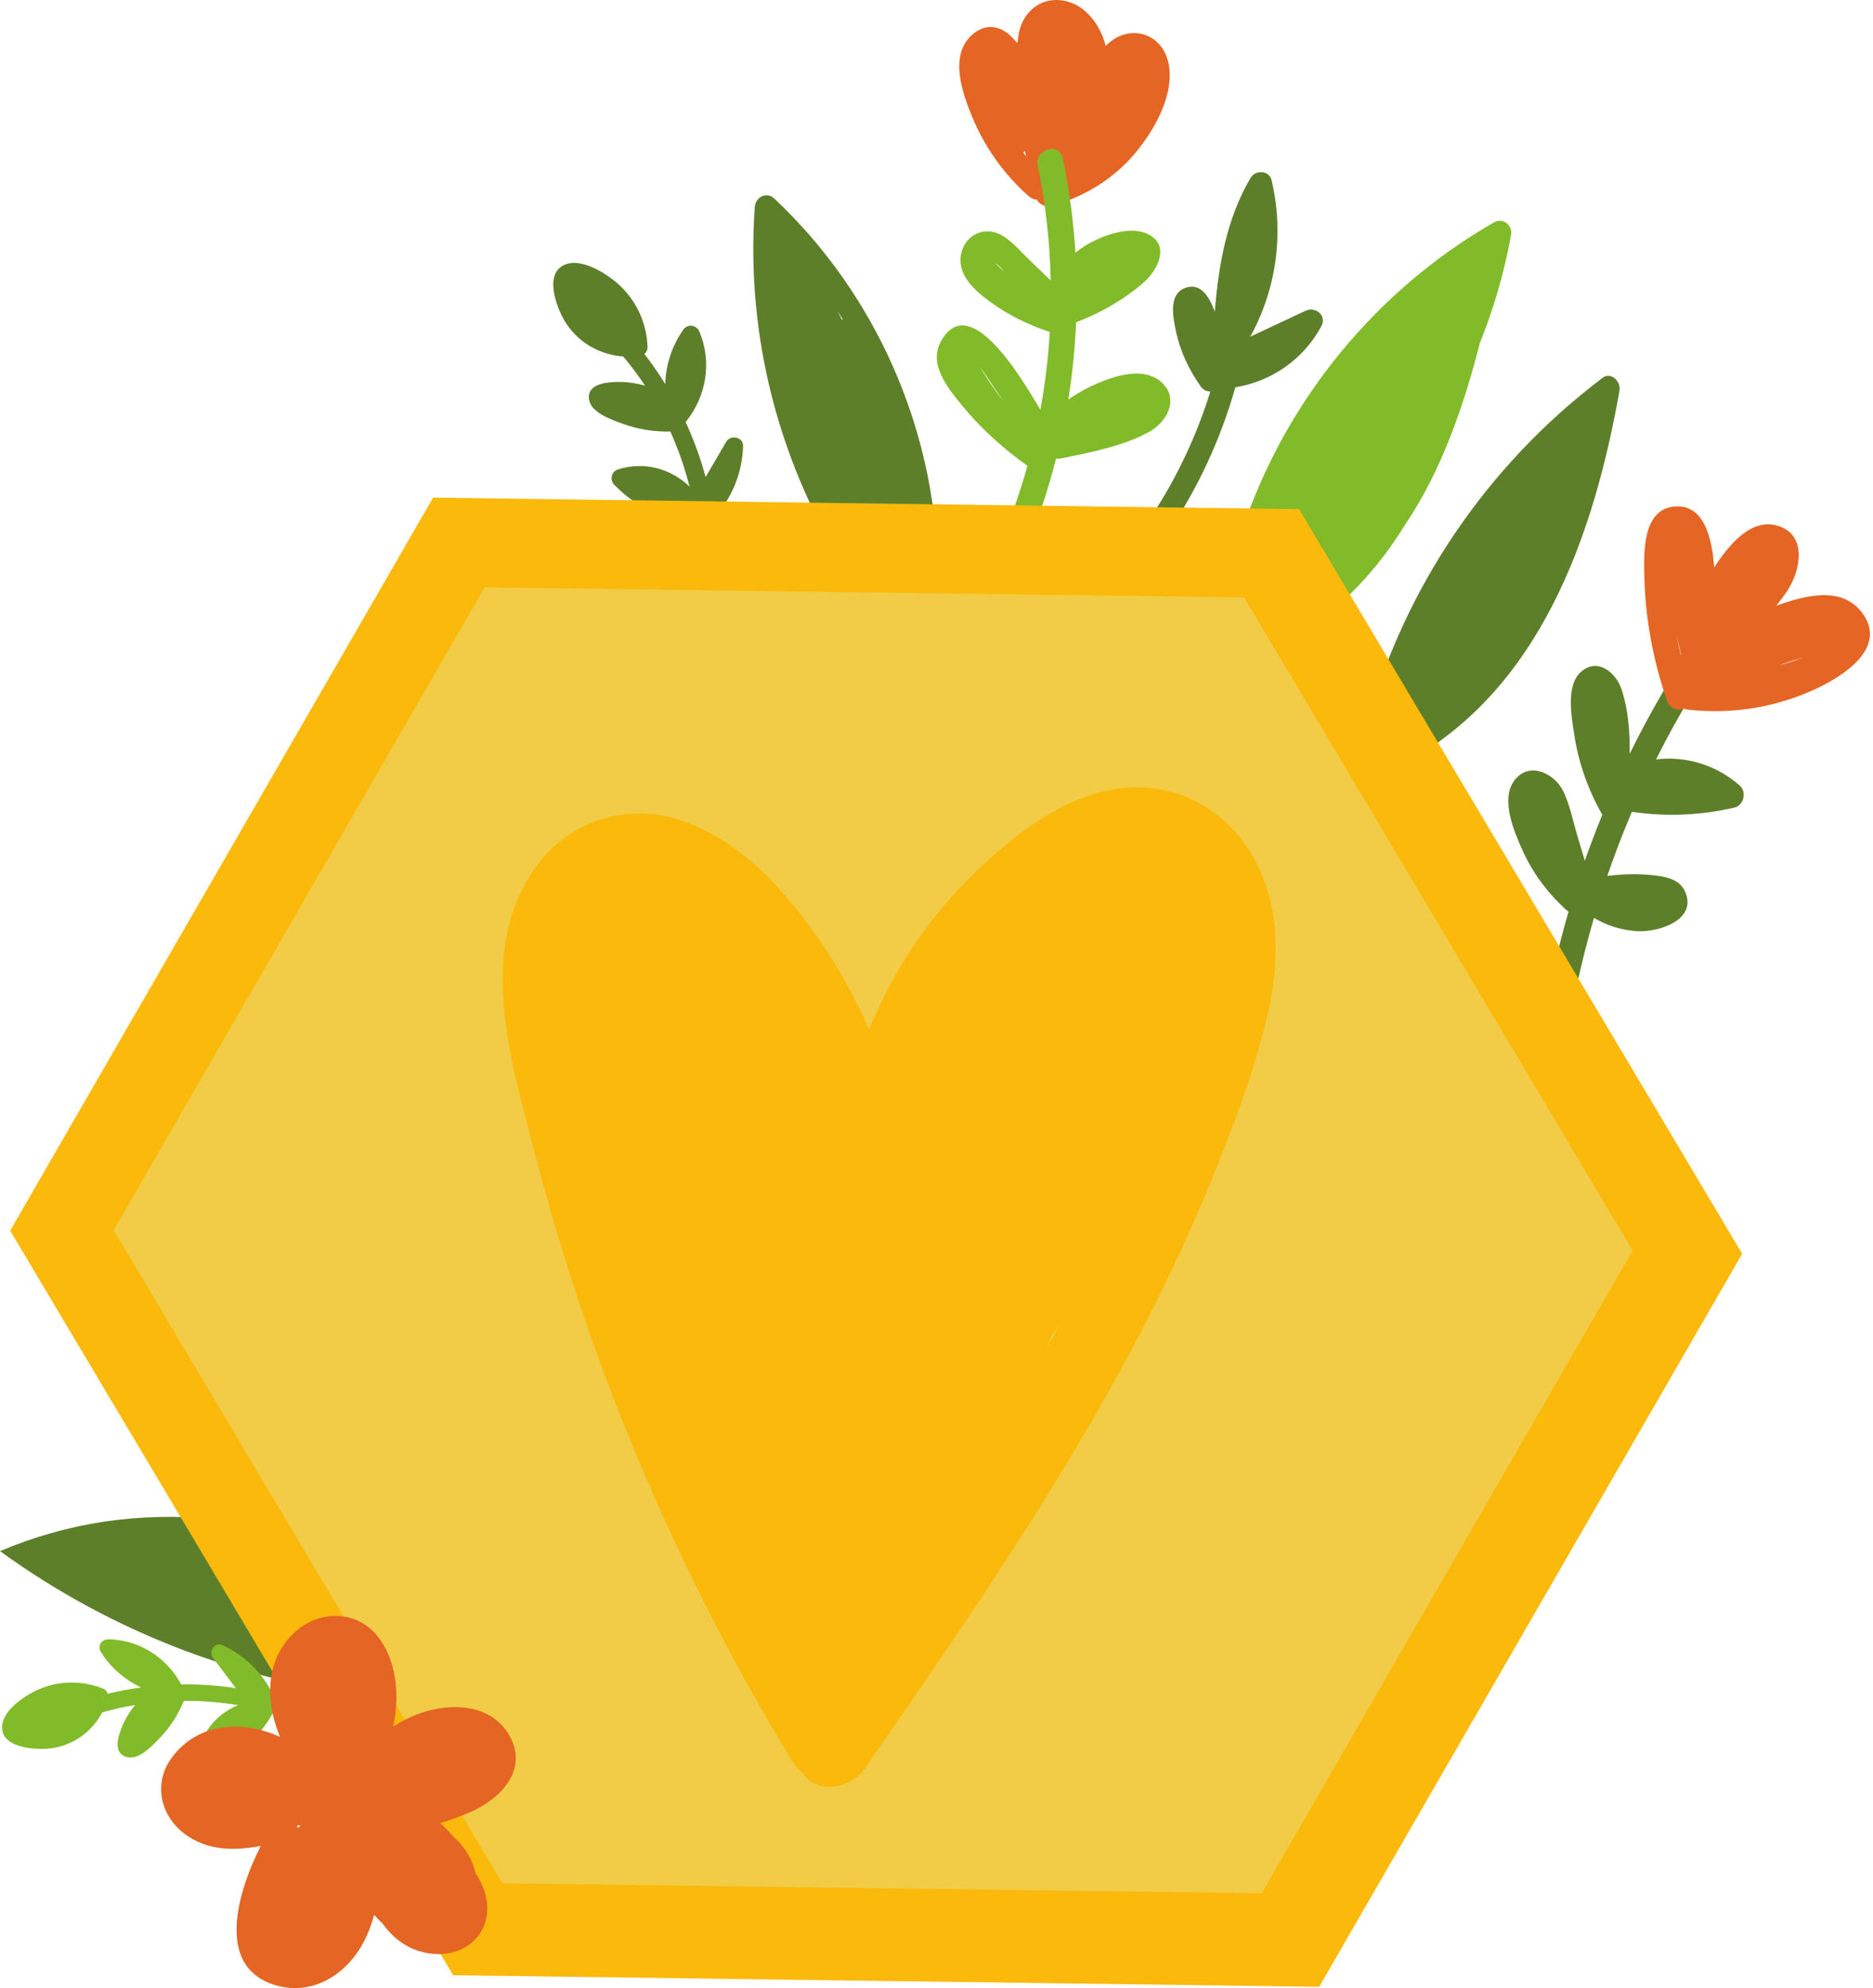 <svg width="460" height="488" viewBox="0 0 460 488" fill="none" xmlns="http://www.w3.org/2000/svg">
<path d="M251.323 37.485C251.45 37.349 251.568 37.214 251.676 37.06L252.056 38.39C251.803 38.091 251.567 37.784 251.323 37.485ZM286.963 15.459C285.308 7.734 276.814 5.735 271.576 11.28C270.645 7.816 268.926 4.713 266.158 2.442C262.449 -0.606 256.832 -1.022 253.25 2.461C251.034 4.622 250.156 7.273 249.957 10.077C249.885 10.24 249.831 10.393 249.767 10.556C247.099 6.956 242.848 4.84 238.65 8.63C233.105 13.65 236.335 22.795 238.723 28.593C241.825 36.128 246.547 42.759 252.644 48.159C253.268 48.711 253.947 48.955 254.616 48.982C255.276 50.113 256.524 50.882 258.153 50.475C266.068 48.485 273.277 44.061 278.578 37.838C283.399 32.175 288.618 23.175 286.963 15.459Z" fill="#E56524"/>
<path d="M427.288 192.843C421.562 187.741 414.018 185.516 406.727 186.403C409.929 179.998 413.439 173.73 417.247 167.624C419.436 164.105 413.828 160.985 411.648 164.476C407.505 171.143 403.706 178.008 400.241 185.037C400.314 179.655 399.871 174.083 398.251 169.207C396.885 165.091 392.372 161.328 388.31 164.892C384.466 168.257 385.986 176.046 386.637 180.36C387.686 187.316 390.047 193.883 393.512 199.989C391.983 203.716 390.563 207.479 389.224 211.269C388.582 209.134 387.948 206.991 387.306 204.856C386.257 201.337 385.524 197.429 383.887 194.137C381.644 189.623 375.23 186.746 371.757 191.803C368.591 196.407 371.82 204.015 373.801 208.465C376.433 214.381 380.332 219.564 385.217 223.815C383.209 230.726 381.499 237.728 380.133 244.81C379.355 248.854 385.569 250.464 386.347 246.411C387.722 239.274 389.45 232.237 391.476 225.299C394.47 227.09 397.908 228.257 401.897 228.555C406.989 228.926 416.985 225.986 413.846 218.858C412.426 215.638 408.726 215.095 405.624 214.797C401.96 214.435 398.351 214.553 394.742 215.005C396.569 209.686 398.577 204.431 400.784 199.257C409.188 200.505 417.618 200.161 425.967 198.225C428.292 197.683 429.034 194.39 427.288 192.843Z" fill="#5D7F2A"/>
<path d="M240.704 90.103C241.889 91.695 242.974 93.395 244.078 95.024C244.838 96.127 245.57 97.249 246.303 98.362C244.295 95.72 242.422 92.97 240.704 90.103ZM244.358 64.612C244.422 64.648 244.485 64.685 244.557 64.721C245.299 65.137 246.004 65.906 246.674 66.648C245.878 65.996 245.109 65.318 244.358 64.612ZM285.425 93.984C281.5 90.202 275.131 91.867 270.708 93.613C267.741 94.779 264.964 96.281 262.377 98.054C263.372 91.785 264.014 85.472 264.286 79.121C270.301 76.797 275.936 73.622 280.83 69.379C284.186 66.467 287.578 60.27 281.943 57.475C277.538 55.286 270.862 57.765 266.954 60.062C265.941 60.65 265.009 61.329 264.123 62.043C263.643 54.273 262.612 46.521 261.011 38.832C260.17 34.789 254.019 36.616 254.86 40.642C256.796 49.949 257.845 59.402 258.053 68.864C256.118 66.991 254.173 65.11 252.237 63.237C250.193 61.256 248.112 58.733 245.489 57.484C241.518 55.585 237.176 57.747 236.127 61.971C234.833 67.163 239.039 70.999 242.793 73.803C247.361 77.213 252.418 79.7 257.818 81.482C257.438 87.896 256.678 94.282 255.511 100.605C250.156 91.406 237.863 71.505 231.106 83.753C227.986 89.415 232.698 95.141 236.118 99.329C240.821 105.101 246.285 110.03 252.336 114.345C250.365 121.41 247.904 128.339 244.937 135.069C243.282 138.823 248.872 141.989 250.527 138.208C254.2 129.867 257.149 121.283 259.374 112.536C259.772 112.599 260.188 112.608 260.64 112.509C267.714 111.071 275.792 109.533 282.178 106.032C286.493 103.662 289.686 98.09 285.425 93.984Z" fill="#81BB29"/>
<path d="M320.613 76.291C316.099 78.407 311.576 80.524 307.062 82.641C313.449 71.035 315.412 57.367 312.291 44.215C311.712 41.782 308.32 41.646 307.153 43.636C301.228 53.686 299.283 65.047 298.342 76.49C297.13 73.251 295.068 69.145 290.997 70.71C287.117 72.211 288.04 77.322 288.628 80.452C289.623 85.689 291.83 90.565 294.923 94.898C295.547 95.757 296.407 96.11 297.248 96.101C293.666 107.688 288.329 118.724 281.373 128.828C279.32 131.813 284.231 134.536 286.267 131.578C293.973 120.379 299.717 108.032 303.39 95.079C312.399 93.55 320.115 88.222 324.521 80.063C325.941 77.412 323.046 75.151 320.613 76.291Z" fill="#5D7F2A"/>
<path d="M366.918 54.59C335.828 72.383 312.599 102.324 303.019 136.833C302.051 140.325 307.488 141.709 308.456 138.235C308.564 137.846 308.682 137.475 308.79 137.095C309.288 137.267 309.849 137.321 310.382 137.231C311.061 137.647 311.857 137.81 312.571 137.593C312.653 137.855 312.77 138.108 312.915 138.353C312.834 138.47 312.752 138.597 312.671 138.724C312.354 139.194 312.228 139.682 312.246 140.153C311.703 140.533 311.169 140.913 310.618 141.292C307.642 143.31 310.527 148.113 313.53 146.087C313.548 146.069 313.566 146.06 313.584 146.041C313.141 146.792 312.689 147.543 312.237 148.294C311.215 149.994 312.155 151.532 313.566 152.102C313.793 152.509 314.118 152.862 314.489 153.151C314.335 155.159 316.461 157.294 318.695 155.91C329.957 148.9 338.406 139.583 344.973 128.963C353.901 115.802 359.401 99.999 363.462 84.151C366.89 75.648 369.468 66.784 371.097 57.693C371.522 55.305 369.143 53.324 366.918 54.59Z" fill="#81BB29"/>
<path d="M393.575 92.754C365.262 114.101 344.629 144.467 335.393 178.723C335.023 180.107 335.656 181.147 336.605 181.699C336.533 181.953 336.452 182.197 336.379 182.441C335.647 184.865 338.035 186.267 339.961 185.688C340.16 187.543 342.558 188.61 344.258 187.715C378.215 169.777 391.458 131.369 397.745 95.847C398.125 93.703 395.701 91.144 393.575 92.754Z" fill="#5D7F2A"/>
<path d="M99.71 415.031C103.527 406.275 104.459 396.967 102.442 387.632C102.306 387.008 102.026 386.546 101.664 386.23C101.619 385.379 101.239 384.52 100.37 383.932C100.28 383.869 100.189 383.815 100.108 383.76C84.567 378.885 68.801 374.488 52.7 372.887C34.22 371.06 16.59 373.72 0 380.73C27.634 400.775 59.982 413.104 93.948 416.551C94.69 416.632 95.26 416.442 95.685 416.098C95.766 416.135 95.838 416.162 95.92 416.198C97.24 416.741 99.059 416.523 99.71 415.031Z" fill="#5D7F2A"/>
<path d="M207.036 78.507C206.918 78.453 206.81 78.407 206.692 78.371C206.348 77.675 206.014 76.978 205.661 76.291C206.131 77.023 206.584 77.765 207.036 78.507ZM231.034 143.454C230.844 141.944 230.573 140.46 230.274 138.986C229.587 105.029 214.96 71.985 190.13 48.711C188.248 46.947 185.544 48.412 185.372 50.773C183.083 82.695 191.505 114.879 209.035 141.618C211.55 147.588 214.924 154.409 221.391 155.594C229.143 157.014 231.875 149.795 231.034 143.454Z" fill="#5D7F2A"/>
<path d="M176.037 126.313C180.08 121.51 182.278 115.811 182.495 109.515C182.577 107.227 179.402 106.63 178.334 108.466C176.652 111.342 174.978 114.219 173.296 117.104C172.039 112.464 170.392 107.941 168.384 103.581C168.411 103.545 168.438 103.527 168.466 103.5C173.459 97.285 174.906 88.936 171.803 81.492C171.035 79.665 168.873 79.384 167.733 81.031C164.983 85.001 163.527 89.579 163.373 94.264C161.79 91.722 160.089 89.244 158.244 86.865C158.723 86.503 159.058 85.924 159.031 85.128C158.832 79.466 156.444 74.12 152.346 70.203C149.361 67.353 142.604 62.876 138.298 65.164C133.468 67.733 137.005 76.408 139.203 79.628C142.432 84.341 147.525 87.082 153.07 87.507C154.997 89.796 156.77 92.184 158.407 94.662C156.218 94.038 153.938 93.712 151.614 93.749C148.936 93.803 144.079 94.21 144.667 98.072C145.173 101.365 150.248 103.011 152.907 104.006C156.67 105.399 160.632 105.996 164.63 105.924C166.593 110.275 168.167 114.798 169.343 119.429C164.703 114.961 158.117 113.206 151.776 115.223C150.148 115.738 149.687 117.756 150.854 118.977C156.308 124.621 163.346 127.869 171.107 128.592C171.505 131.568 171.749 134.571 171.821 137.584C171.885 140.46 176.326 140.388 176.263 137.502C176.182 133.929 175.874 130.374 175.349 126.865C175.584 126.747 175.82 126.566 176.037 126.313Z" fill="#5D7F2A"/>
<path d="M66.829 415.492C64.16 410.318 60.054 406.347 54.717 403.833C52.763 402.91 51.108 405.352 52.302 406.926C54.165 409.405 56.037 411.883 57.91 414.362C53.459 413.692 48.973 413.385 44.486 413.457C44.477 413.421 44.468 413.394 44.45 413.358C40.913 406.854 34.247 402.539 26.712 402.376C24.857 402.34 23.835 404.05 24.839 405.615C27.263 409.405 30.683 412.326 34.654 414.199C31.895 414.579 29.145 415.085 26.431 415.746C26.295 415.203 25.916 414.714 25.219 414.443C20.271 412.498 14.798 412.507 9.95 414.488C6.413 415.936 0.108 419.934 0.524 424.402C0.986 429.395 9.733 429.667 13.306 429.016C18.525 428.066 22.731 424.809 25.101 420.314C27.77 419.554 30.474 418.957 33.197 418.505C31.867 420.115 30.764 421.897 29.959 423.86C29.027 426.13 27.625 430.354 31.153 431.286C34.174 432.091 37.431 428.455 39.249 426.582C41.818 423.95 43.763 420.847 45.147 417.482C49.606 417.446 54.065 417.808 58.48 418.541C52.953 420.775 49.054 425.642 48.493 431.711C48.349 433.267 49.923 434.407 51.397 433.873C58.236 431.404 63.572 426.709 67.01 420.477C69.714 421.245 72.383 422.159 75.006 423.217C77.503 424.239 79.049 420.486 76.553 419.463C73.441 418.206 70.266 417.139 67.055 416.279C67.037 416.026 66.974 415.764 66.829 415.492Z" fill="#81BB29"/>
<path d="M323.987 487.676L111.297 484.836L2.496 302.069L106.376 122.143L319.057 124.983L427.867 307.75L323.987 487.676Z" fill="#FAB90B"/>
<path d="M309.867 464.746L123.346 462.249L27.915 301.961L119.022 144.16L305.552 146.647L400.974 306.945L309.867 464.746Z" fill="#F2CC46"/>
<path d="M73.025 448.599C73.025 448.455 73.025 448.301 72.998 448.156C73.125 448.093 73.252 448.029 73.378 447.966C73.523 448.075 73.659 448.192 73.794 448.31C73.532 448.373 73.27 448.473 73.025 448.599ZM125.219 426.211C120.633 417.844 109.968 417.79 102.107 420.938C100.171 421.716 98.335 422.665 96.589 423.769C97.331 420.16 97.575 416.469 97.141 412.851C96.273 405.461 92.13 397.672 84.007 396.732C75.694 395.755 68.566 402.403 66.874 410.192C65.653 415.836 66.712 421.236 68.765 426.347C59.719 422.15 48.53 422.72 42.135 431.503C37.576 437.763 39.367 445.705 45.418 450.191C50.99 454.325 57.594 454.307 64.034 453.095C58.1 464.89 52.546 483.796 68.801 487.577C76.011 489.259 82.903 485.759 87.209 480.024C89.498 476.975 90.927 473.565 91.895 469.992C92.492 470.707 93.143 471.385 93.84 472.018C95.567 474.397 97.666 476.46 100.343 477.853C105.734 480.648 113.206 480.386 117.25 475.429C121.022 470.815 120.027 464.438 116.806 459.834C116.074 456.605 114.328 453.583 111.831 451.259C111.687 451.123 111.533 450.996 111.388 450.87C110.375 449.676 109.289 448.545 108.15 447.487C110.728 446.709 113.269 445.795 115.721 444.71C122.921 441.517 129.742 434.47 125.219 426.211Z" fill="#E56524"/>
<path d="M412.801 160.778C412.402 159.14 412.047 157.485 411.738 155.82C412.102 157.385 412.474 158.96 412.847 160.533C412.829 160.614 412.82 160.696 412.801 160.778ZM439.514 162.424C440.559 162.062 441.65 161.736 442.731 161.402C441.432 161.935 440.105 162.397 438.769 162.804C438.124 163.003 437.461 163.184 436.807 163.355C437.715 163.048 438.606 162.74 439.514 162.424ZM457.378 150.483C452.371 143.727 443.385 146.142 436.271 148.666C437.252 147.418 438.206 146.142 439.069 144.812C442.204 139.991 443.894 131.406 436.77 129.1C429.974 126.884 424.368 134.093 421.006 139.294C420.534 133.361 419.062 123.754 411.375 124.314C403.243 124.903 403.706 136.011 403.843 141.71C404.106 152.049 406.051 162.279 409.431 172.048C410.139 174.092 412.175 174.554 413.756 173.975C414.01 174.074 414.292 174.156 414.61 174.192C425.277 175.386 436.08 173.659 445.829 169.154C452.426 166.105 463.747 159.095 457.378 150.483Z" fill="#E56524"/>
<path d="M256.968 331.079C257.402 330.02 257.818 328.953 258.252 327.895C258.967 326.882 259.672 325.859 260.387 324.846C259.256 326.927 258.117 329.007 256.968 331.079ZM307.234 209.479C299.916 197.43 286.963 191.297 273.051 193.83C260.315 196.145 248.999 205.037 239.863 213.775C228.329 224.793 219.419 238.135 213.422 252.708C208.755 241.934 202.631 231.776 195.06 222.459C187.516 213.169 178.244 204.883 166.647 201.166C154.852 197.394 141.618 200.921 133.54 210.383C115.802 231.17 125.634 261.002 131.74 284.476C138.09 308.836 146.15 332.752 155.82 355.99C166.819 382.422 179.745 407.994 194.662 432.426C195.358 433.575 196.181 434.452 197.086 435.121C200.786 440.802 209.08 438.884 212.491 433.964C243.96 388.518 275.792 342.521 296.904 291.142C302.314 277.981 307.533 264.485 310.934 250.636C314.299 236.923 314.805 221.943 307.234 209.479Z" fill="#FAB90B"/>
</svg>
